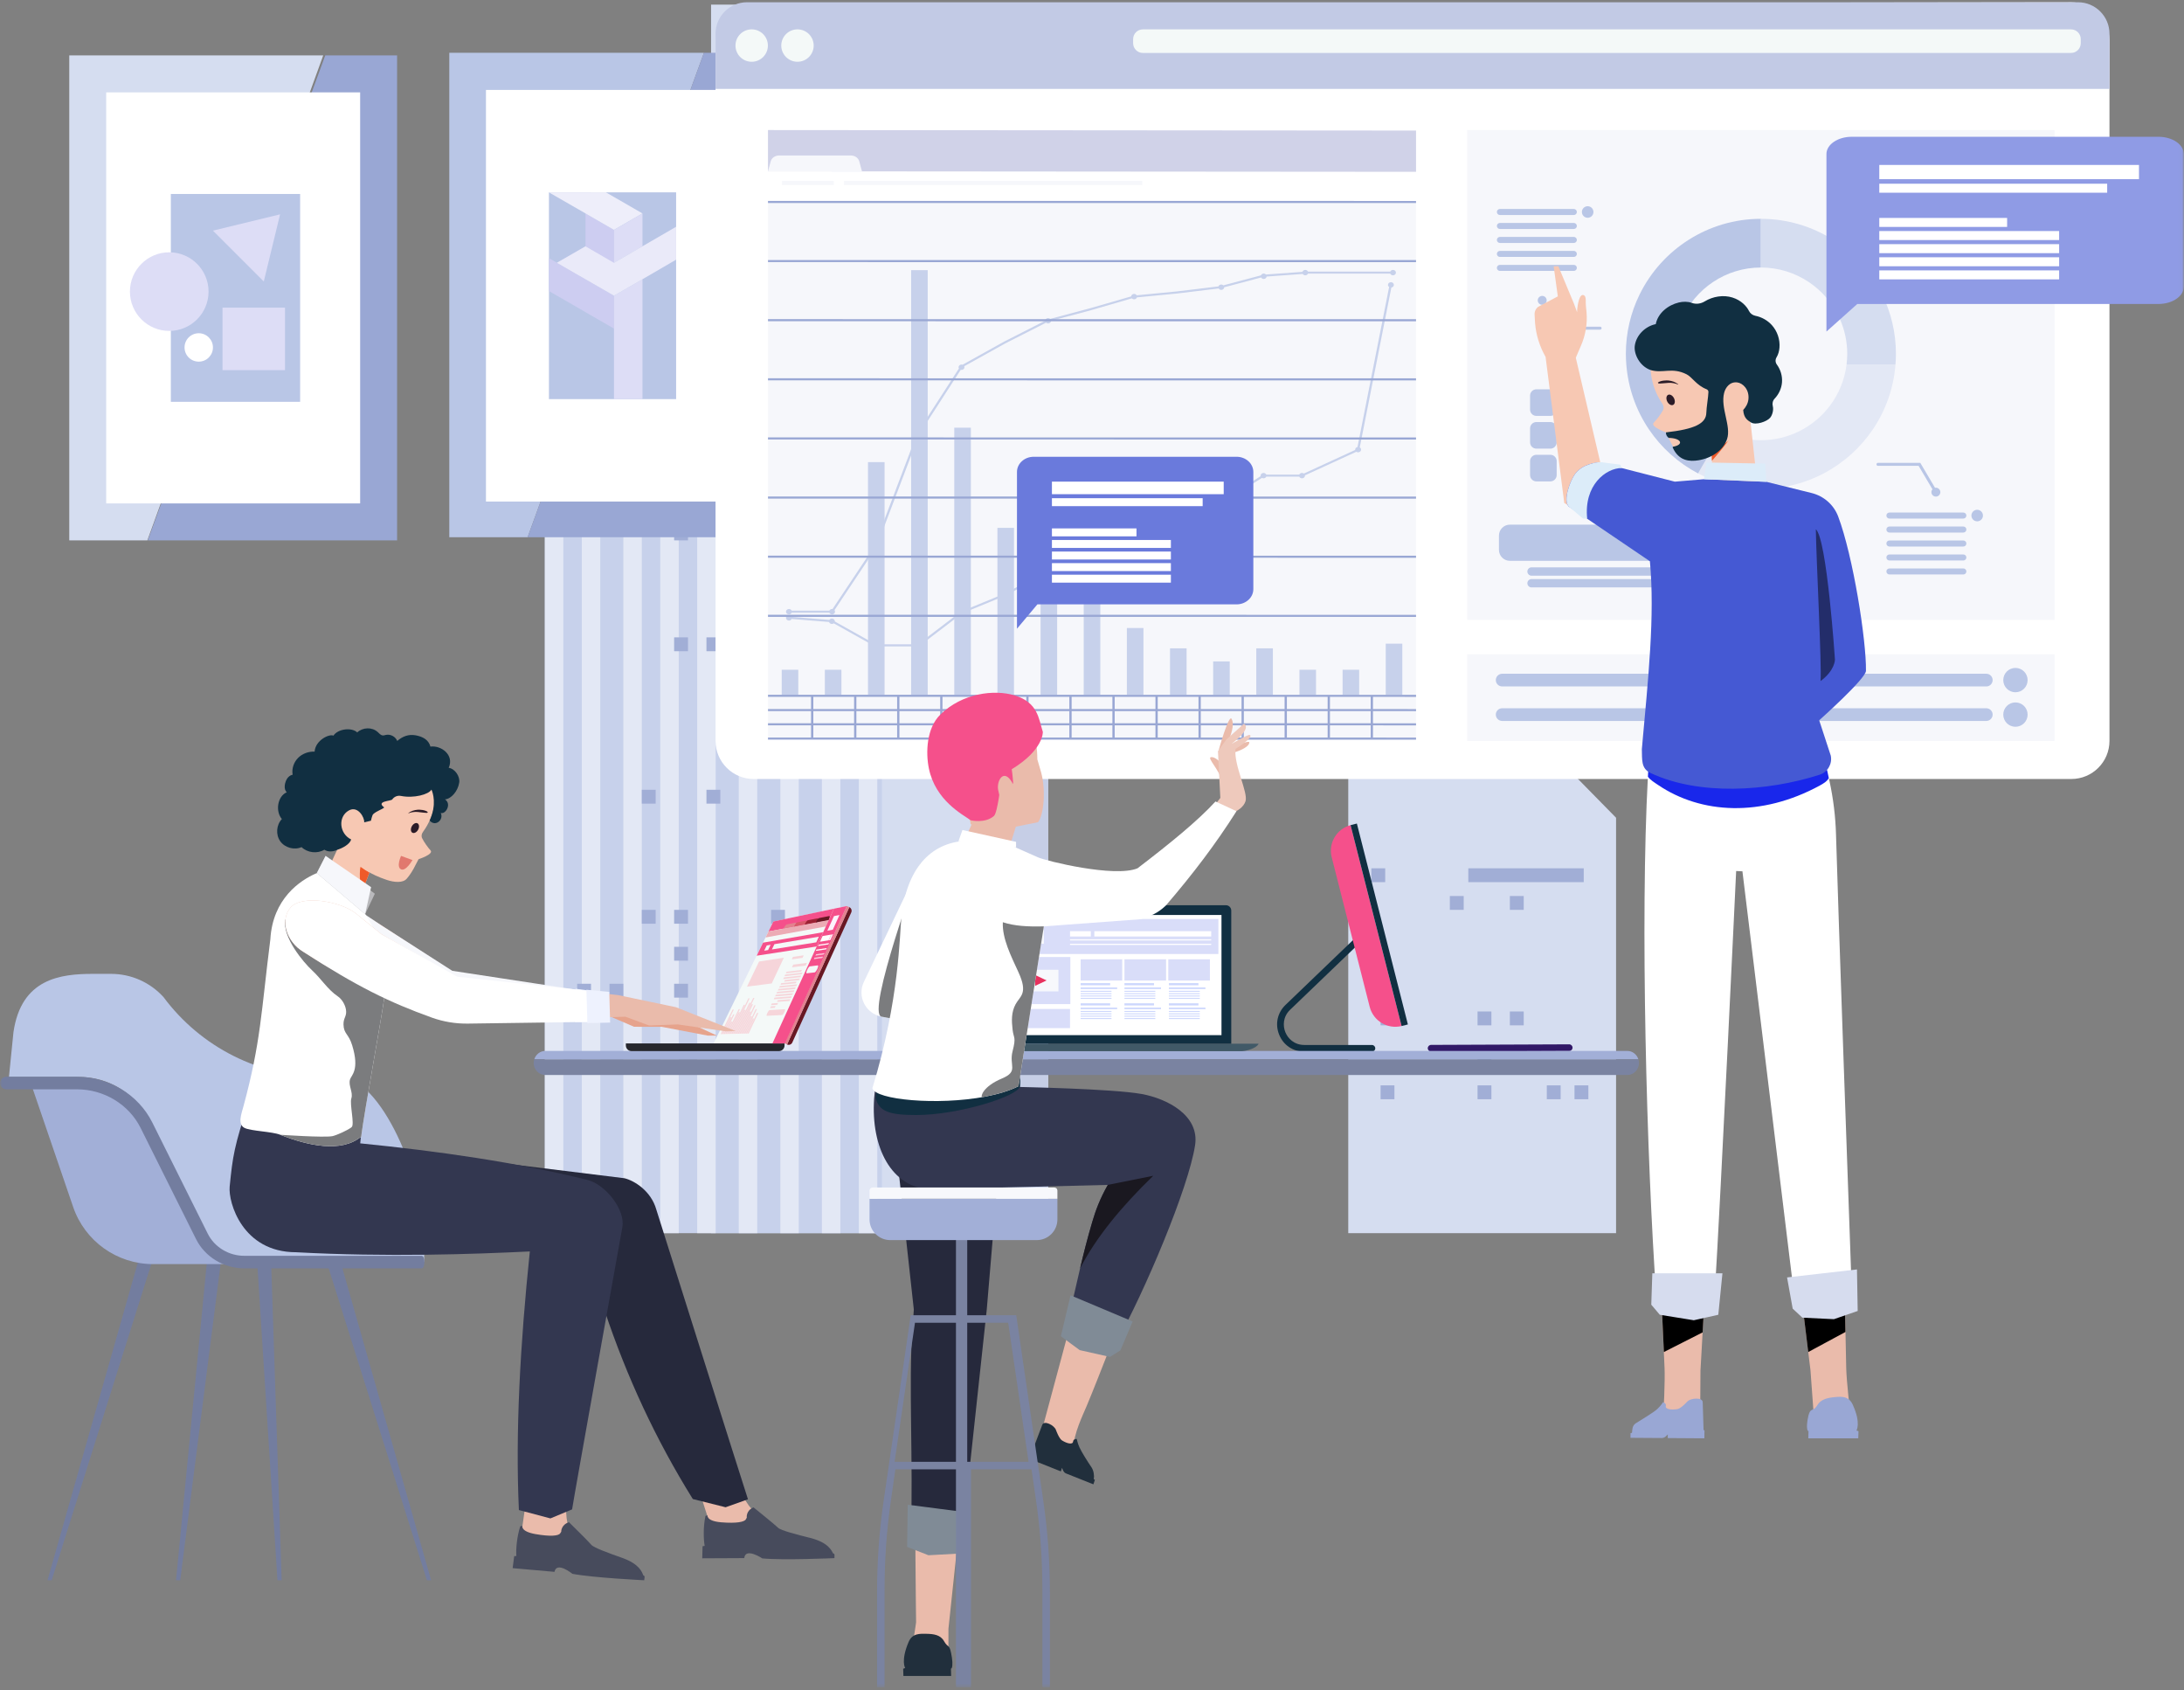 <svg xmlns="http://www.w3.org/2000/svg" xmlns:xlink="http://www.w3.org/1999/xlink" width="473" height="366" viewBox="0 0 473 366">
    <rect x="0" y="0" width="473" height="366" fill="#808080" stroke="none"/>
    <defs>
        <path id="prefix__a" d="M73.978.275c2.08.01 3.677-.052 4.643.137.501.06.83.169 1.062.223l.295.076.049.012.023.007c1.551.48 3.046 1.36 4.247 2.556 1.2 1.196 2.094 2.7 2.577 4.256l.008.023c.256.906.446 1.888.458 2.947l.007 3.168v95.381l-.007 3.169c-.013 1.058-.2 2.042-.456 2.947l-.008.023c-.484 1.556-1.375 3.061-2.575 4.258-1.2 1.197-2.695 2.078-4.246 2.558l-.023.008c-.932.271-1.966.434-3.053.448H11.018c-1.172 0-2.31-.143-3.308-.447l-.024-.007c-1.55-.48-3.046-1.36-4.247-2.556-1.2-1.196-2.093-2.7-2.577-4.256l-.008-.023c-.255-.906-.445-1.888-.457-2.947l-.006-3.168V13.686l.006-3.168c.012-1.058.2-2.043.456-2.947l.007-.024c.484-1.556 1.376-3.06 2.575-4.257C4.635 2.093 6.13 1.21 7.682.732l.023-.008.37-.094C8.32.566 8.681.461 9.218.396c.26-.046.56-.085.91-.091.343-.022.724-.036 1.147-.03h62.702zm-.17 13.667H13.93v94.864h59.88V13.942z"/>
        <path id="prefix__c" d="M0 375.318L472.953 375.318 472.953 0.563 0 0.563z"/>
        <path id="prefix__e" d="M74.273.429c2.096.01 3.707-.052 4.681.136.506.06.836.17 1.071.223l.297.075.05.013.023.006c1.564.48 3.072 1.358 4.283 2.553 1.21 1.194 2.111 2.696 2.599 4.25l.007.023c.257.905.45 1.886.461 2.943l.007 3.164v95.25l-.006 3.165c-.012 1.057-.203 2.04-.46 2.943l-.008.023c-.488 1.554-1.387 3.056-2.596 4.252-1.21 1.195-2.718 2.075-4.282 2.555l-.023.007c-.94.271-1.983.434-3.078.448H10.79c-1.181 0-2.328-.143-3.335-.447l-.024-.007c-1.564-.479-3.072-1.358-4.282-2.553-1.21-1.194-2.11-2.696-2.599-4.25l-.008-.023c-.257-.903-.45-1.885-.46-2.942l-.008-3.165v-95.25l.007-3.164c.013-1.056.202-2.04.46-2.943l.007-.023c.488-1.554 1.387-3.056 2.597-4.252C4.355 2.244 5.862 1.363 7.426.884L7.45.877l.372-.094C8.07.719 8.434.615 8.977.549c.263-.046.564-.084.917-.091.345-.022.73-.036 1.156-.03h63.223zm-.172 13.647H13.725v94.734h60.376V14.076z"/>
        <path id="prefix__g" d="M16.7.563l.208.003H90.99l226.433.067c3.666.351 6.567 1.898 8.64 3.599 2.048 1.761 3.327 3.674 4.08 5.309.787 1.631 1.042 2.99 1.244 3.872l.184 1.357c-.003.01.007.017.005.026l.068 2.896V175.565c0 2.218-.444 4.478-1.308 6.551-.862 2.078-2.131 3.97-3.71 5.548-1.58 1.579-3.472 2.849-5.55 3.71-2.074.862-4.333 1.307-6.551 1.307H17.46c-2.219 0-4.478-.445-6.552-1.308-2.078-.86-3.97-2.13-5.55-3.709-1.578-1.579-2.848-3.47-3.71-5.548-.863-2.073-1.31-4.333-1.31-6.55V16.675c-.012-.633.05-1.253.07-1.88l.002-.027c.338-3.647 1.972-7.078 4.51-9.625C7.47 2.608 10.901.968 14.55.639c.01.002.017-.008.027-.007l.581-.027c.386-.024.968-.05 1.75-.04L16.7.564zm297.88 17.063H17.405v157.926c-.007.028.042.077.07.07H314.511c.029.007.077-.042.07-.07V17.625z"/>
    </defs>
    <g fill="none" fill-rule="evenodd" transform="translate(0 -10)">
        <path fill="#D5DDF0" d="M350 187.056L292 128 292 277 350 277z"/>
        <path fill="#A1AED6" d="M314 174L317 174 317 171 314 171zM320 174L323 174 323 171 320 171zM297 201L300 201 300 198 297 198zM318 201L343 201 343 198 318 198zM314 207L317 207 317 204 314 204zM327 207L330 207 330 204 327 204zM299 232L302 232 302 229 299 229zM320 232L323 232 323 229 320 229zM327 232L330 232 330 229 327 229zM320 240L323 240 323 237 320 237zM299 248L302 248 302 245 299 245zM320 248L323 248 323 245 320 245zM335 248L338 248 338 245 335 245zM341 248L344 248 344 245 341 245z"/>
        <path fill="#D5DDF0" d="M154 277L227 277 227 11 154 11z"/>
        <path fill="#C6CEE6" d="M227 11L206 277 227 277z"/>
        <path fill="#A1AED6" d="M165 25L168 25 168 22 165 22zM179 25L182 25 182 22 179 22zM193 33L196 33 196 30 193 30zM201 33L218 33 218 30 201 30zM165 58L168 58 168 55 165 55zM186 58L189 58 189 55 186 55zM193 58L196 58 196 55 193 55zM163 84L166 84 166 81 163 81zM170 84L173 84 173 81 170 81zM191 84L216 84 216 81 191 81zM186 91L189 91 189 88 186 88zM201 91L204 91 204 88 201 88zM172 116L175 116 175 113 172 113zM193 116L196 116 196 113 193 113zM201 116L204 116 204 113 201 113zM193 124L196 124 196 121 193 121zM172 133L175 133 175 130 172 130zM193 133L196 133 196 130 193 130zM207 133L210 133 210 130 207 130zM215 133L218 133 218 130 215 130z"/>
        <path fill="#C7D1EB" d="M118 277L191 277 191 103 118 103z"/>
        <path fill="#E3E8F5" d="M118 277L122 277 122 103 118 103zM126 277L130 277 130 103 126 103zM135 277L139 277 139 103 135 103zM143 277L147 277 147 103 143 103zM151 277L155 277 155 103 151 103zM160 277L164 277 164 103 160 103zM169 277L173 277 173 103 169 103zM178 277L182 277 182 103 178 103zM186 277L190 277 190 103 186 103z"/>
        <path fill="#A1AED6" d="M174 119L177 119 177 116 174 116zM161 119L164 119 164 116 161 116zM146 127L149 127 149 124 146 124zM174 151L177 151 177 148 174 148zM153 151L156 151 156 148 153 148zM146 151L149 151 149 148 146 148zM176 178L179 178 179 175 176 175zM170 178L173 178 173 175 170 175zM153 184L156 184 156 181 153 181zM139 184L142 184 142 181 139 181zM167 210L170 210 170 207 167 207zM146 210L149 210 149 207 146 207zM139 210L142 210 142 207 139 207zM146 218L149 218 149 215 146 215zM167 226L170 226 170 223 167 223zM146 226L149 226 149 223 146 223zM132 226L135 226 135 223 132 223zM125 226L128 226 128 223 125 223z"/>
        <path fill="#B2BAF2" d="M450 15L452 15 452 13 450 13zM440 15L442 15 442 13 440 13zM431 22L433 22 433 20 431 20zM450.26 37L450.26 39 450.74 37zM436 39L438 39 438 37 436 37zM431 39L433 39 433 37 431 37zM449 56L448.498 58 447 58 447 56zM417 58L434 58 434 56 417 56zM436 62L438 62 438 60 436 60zM425 62L427 62 427 60 425 60zM431 80L433 80 433 78 431 78zM425 80L427 80 427 78 425 78zM431 86L433 86 433 84 431 84zM431 92L433 92 433 90 431 90zM420 92L422 92 422 90 420 90zM415 92L417 92 417 90 415 90z"/>
        <path fill="#D8DCF8" d="M447 60.532L442.752 89.565 435.766 137.273 435.424 139.64 432.008 162.959 432 163 432.329 56.931 432.336 54.606 432.357 47z"/>
        <path fill="#E7EAFA" d="M443 61.619L442.908 90.101 435.816 137.488 435.468 139.838 432 163 432.333 57.688 432.34 55.379 432.355 52z"/>
        <path fill="#B2BAF2" d="M436 97L438 97 438 95 436 95zM436 121L438 121 438 119 436 119zM436 138L435.69 140 434 140 434 138z"/>
        <g transform="translate(7 13)">
            <mask id="prefix__b" fill="#fff">
                <use xlink:href="#prefix__a"/>
            </mask>
            <path d="M64.505 13.942V.275H11.276c-.423-.006-.804.008-1.147.03-.35.006-.65.045-.91.091-.537.065-.899.17-1.145.234l-.37.094-.022.008C6.13 1.21 4.636 2.093 3.435 3.29 2.235 4.487 1.344 5.99.86 7.547l-.007.024c-.256.904-.444 1.89-.456 2.947L.39 13.686v95.382l.006 3.168c.012 1.059.202 2.041.457 2.947l.008.023c.484 1.556 1.377 3.06 2.577 4.256 1.201 1.196 2.697 2.076 4.247 2.556l.024.007c.999.304 2.136.447 3.308.447h65.961c1.087-.014 2.12-.177 3.053-.448l.023-.008c1.551-.48 3.046-1.361 4.246-2.558 1.2-1.197 2.091-2.702 2.575-4.258l.008-.023c.256-.905.443-1.89.456-2.947l.007-3.169V13.68l-.007-3.168c-.012-1.059-.202-2.041-.458-2.947l-.008-.023c-.483-1.556-1.377-3.06-2.577-4.256C83.097 2.09 81.601 1.21 80.05.73l-.023-.007-.344-.088C79.45.58 79.123.47 78.62.412c-.966-.19-2.563-.126-4.643-.137h-9.473v13.667h9.303v94.864H13.93V13.942h50.576z" mask="url(#prefix__b)"/>
        </g>
        <path fill="#D5DDF0" d="M15 22L70 22 31.915 127 15 127z"/>
        <path fill="#99A7D4" d="M86 22L86 127 32 127 70.441 22z"/>
        <path fill="#FFF" d="M23 119L78 119 78 30 23 30z"/>
        <path fill="#B9C6E6" d="M37 97L65 97 65 52 37 52z"/>
        <path fill="#DDDDF6" d="M45.167 73.139c0 4.7-3.811 8.511-8.513 8.511-4.701 0-8.513-3.81-8.513-8.511 0-4.701 3.812-8.512 8.513-8.512 4.702 0 8.513 3.81 8.513 8.512M57.129 70.944L46.119 59.937 60.659 56.407z"/>
        <mask id="prefix__d" fill="#fff">
            <use xlink:href="#prefix__c"/>
        </mask>
        <path fill="#DDDDF6" d="M48.19 90.142L61.725 90.142 61.725 76.61 48.19 76.61z" mask="url(#prefix__d)"/>
        <path fill="#FFF" d="M46.119 85.228c0 1.698-1.377 3.075-3.076 3.075s-3.076-1.377-3.076-3.075c0-1.699 1.377-3.076 3.076-3.076s3.076 1.377 3.076 3.076" mask="url(#prefix__d)"/>
        <g mask="url(#prefix__d)">
            <g transform="translate(92.143 12.966)">
                <mask id="prefix__f" fill="#fff">
                    <use xlink:href="#prefix__e"/>
                </mask>
                <path d="M64.72 14.076V.43H11.051c-.427-.007-.812.007-1.157.029-.353.007-.654.045-.917.091-.543.066-.907.17-1.155.234L7.45.877l-.024.007c-1.564.48-3.071 1.36-4.28 2.555C1.934 4.635 1.035 6.137.547 7.691l-.007.023C.283 8.617.094 9.6.08 10.657l-.007 3.164v95.25l.007 3.165c.012 1.057.204 2.039.46 2.942l.01.023c.487 1.554 1.388 3.056 2.598 4.25 1.21 1.195 2.718 2.074 4.282 2.553l.024.007c1.007.304 2.154.447 3.335.447H77.3c1.095-.014 2.138-.177 3.078-.448l.023-.007c1.564-.48 3.071-1.36 4.282-2.555 1.209-1.196 2.108-2.698 2.596-4.252l.007-.023c.258-.904.449-1.886.46-2.943l.007-3.165v-95.25l-.007-3.164c-.011-1.057-.204-2.038-.461-2.943l-.007-.022c-.488-1.555-1.39-3.057-2.6-4.25C83.468 2.24 81.96 1.36 80.396.881l-.024-.006-.346-.088c-.235-.054-.565-.164-1.07-.223-.975-.188-2.586-.126-4.682-.136H64.72V14.076h9.381v94.734H13.725V14.076H64.72z" mask="url(#prefix__f)"/>
            </g>
        </g>
        <path fill="#B9C6E6" d="M97.306 21.428L152.453 21.428 114.265 126.325 97.306 126.325z" mask="url(#prefix__d)"/>
        <path fill="#99A7D4" d="M167.91 21.428L167.91 126.325 114.265 126.325 152.453 21.428z" mask="url(#prefix__d)"/>
        <path fill="#FFF" d="M105.246 118.592L160.073 118.592 160.073 29.469 105.246 29.469z" mask="url(#prefix__d)"/>
        <path fill="#B9C6E6" d="M118.887 96.418L146.431 96.418 146.431 51.643 118.887 51.643z" mask="url(#prefix__d)"/>
        <path fill="#CDCDF1" d="M126.799 70.462L126.799 70.456 118.901 65.901 118.901 73.025 126.799 77.58 126.799 77.586 132.97 81.149 132.97 74.024z" mask="url(#prefix__d)"/>
        <path fill="#DDDDF6" d="M132.97 74.024L132.97 81.148 132.97 96.417 139.142 96.417 139.142 77.586 139.142 70.462z" mask="url(#prefix__d)"/>
        <path fill="#CDCDF1" d="M126.799 56.213L126.799 63.337 120.611 66.9 126.799 70.456 132.97 66.9 132.97 59.775z" mask="url(#prefix__d)"/>
        <path fill="#EEEEFA" d="M132.97 52.65L131.216 51.642 118.872 51.646 126.808 56.208 126.799 56.212 132.97 59.775 139.142 56.212z" mask="url(#prefix__d)"/>
        <path fill="#DDDDF6" d="M139.142 56.213L132.97 59.775 132.97 66.9 139.142 63.337z" mask="url(#prefix__d)"/>
        <path fill="#EAEAF9" d="M132.97 66.899L132.967 66.901 126.799 63.337 120.611 66.899 132.859 73.959 132.97 74.024 132.993 74.011 139.142 70.468 139.136 70.465 139.142 70.461 146.431 66.221 146.431 59.097z" mask="url(#prefix__d)"/>
        <g mask="url(#prefix__d)">
            <g transform="translate(139.92)">
                <mask id="prefix__h" fill="#fff">
                    <use xlink:href="#prefix__g"/>
                </mask>
                <path d="M314.58 17.626l.714-4.265c.238-1.422.475-2.844.714-4.265l.707-4.233.708-4.23L90.99.566H16.908c-.783-.012-1.365.015-1.75.039l-.582.027c-.01 0-.017.009-.027.007-3.649.33-7.08 1.97-9.628 4.505C2.383 7.69.75 11.122.411 14.769l-.003.027c-.02.627-.081 1.247-.069 1.88v158.889c0 2.218.447 4.478 1.31 6.551.862 2.078 2.132 3.97 3.71 5.548 1.58 1.579 3.472 2.849 5.55 3.71 2.074.862 4.333 1.307 6.552 1.307h297.063c2.22 0 4.478-.445 6.553-1.308 2.077-.86 3.97-2.13 5.548-3.709 1.58-1.579 2.85-3.47 3.71-5.548.865-2.073 1.309-4.333 1.309-6.55V17.712v-.02l-.068-2.897c.002-.01-.008-.017-.005-.026l-.184-1.357c-.202-.881-.457-2.24-1.243-3.872-.754-1.635-2.033-3.548-4.082-5.31-2.072-1.7-4.973-3.247-8.639-3.598l-.708 4.23-.707 4.233c-.239 1.421-.476 2.843-.714 4.265l-.714 4.265v157.926c.008.028-.04.077-.07.069H17.475c-.028.008-.077-.04-.07-.069V17.626H314.58z" mask="url(#prefix__h)"/>
            </g>
        </g>
        <path fill="#FFF" d="M456.86 18.759v151.645c0 4.563-3.7 8.261-8.263 8.261H163.23c-4.564 0-8.264-3.698-8.264-8.26V19.14c0-4.558 3.694-8.255 8.252-8.261l285.368-.381c4.568-.006 8.274 3.694 8.274 8.26" mask="url(#prefix__d)"/>
        <path fill="#C2CAE5" d="M154.967 29.246H456.86V17.31c0-3.77-3.056-6.824-6.825-6.824H161.792c-3.77 0-6.825 3.055-6.825 6.824v11.935z" mask="url(#prefix__d)"/>
        <path fill="#F4F9F8" d="M169.204 19.866c0 1.938 1.572 3.509 3.51 3.509 1.937 0 3.51-1.571 3.51-3.509s-1.573-3.509-3.51-3.509c-1.938 0-3.51 1.571-3.51 3.509M159.287 19.866c0 1.938 1.57 3.509 3.51 3.509 1.937 0 3.508-1.571 3.508-3.509s-1.571-3.509-3.509-3.509-3.51 1.571-3.51 3.509M247.516 21.462h201.017c1.164 0 2.107-.943 2.107-2.106v-.888c0-1.163-.943-2.106-2.107-2.106H247.516c-1.164 0-2.107.943-2.107 2.106v.888c0 1.163.943 2.106 2.107 2.106" mask="url(#prefix__d)"/>
        <path fill="#F6F7FB" d="M317.762 144.217L444.97 144.217 444.97 38.159 317.762 38.159zM317.762 170.433L444.97 170.433 444.97 151.674 317.762 151.674z" mask="url(#prefix__d)"/>
        <path fill="#D0D2E8" d="M306.677 47.201L166.327 47.091 166.327 38.158 306.677 38.268z" mask="url(#prefix__d)"/>
        <path fill="#F6F7FB" d="M184.265 43.665h-15.52c-.868 0-1.622.519-1.823 1.253l-.595 2.174h20.357l-.595-2.174c-.2-.734-.956-1.253-1.824-1.253M169.356 50.072L180.577 50.072 180.577 49.166 169.356 49.166zM182.789 50.072L247.38 50.072 247.38 49.166 182.789 49.166zM166.327 170.151L306.677 170.151 306.677 53.511 166.327 53.511z" mask="url(#prefix__d)"/>
        <path fill="#E3E8F5" d="M367.761 112.505c4.063 2.139 8.691 3.352 13.605 3.352s9.541-1.213 13.605-3.352c4.293-2.265 7.96-5.554 10.657-9.554 2.739-4.063 4.481-8.85 4.886-14.006H399.92c-.405 3.233-1.63 6.208-3.464 8.71-1.756 2.397-4.078 4.362-6.768 5.7-2.502 1.254-5.332 1.958-8.322 1.958-2.99 0-5.82-.704-8.322-1.958l-5.283 9.15z" mask="url(#prefix__d)"/>
        <path fill="#B9C6E6" d="M352.12 86.617c0 .788.043 1.562.099 2.328.41 5.156 2.147 9.943 4.886 14.006 2.697 4 6.363 7.289 10.656 9.554l5.283-9.15c-2.69-1.338-5.011-3.303-6.767-5.7-1.833-2.502-3.06-5.477-3.457-8.71-.098-.766-.154-1.54-.154-2.328 0-2.682.572-5.24 1.596-7.546 1.45-3.283 3.812-6.063 6.768-8.028 2.962-1.972 6.517-3.121 10.336-3.121V57.379c-5.743 0-11.096 1.665-15.612 4.522-4.566 2.884-8.273 6.996-10.664 11.874-1.903 3.874-2.97 8.236-2.97 12.842" mask="url(#prefix__d)"/>
        <path fill="#D5DDF0" d="M381.366 57.378v10.543c3.826 0 7.374 1.15 10.336 3.122 2.956 1.965 5.319 4.746 6.768 8.027 1.025 2.307 1.596 4.865 1.596 7.547 0 .788-.056 1.561-.146 2.328h10.594c.063-.767.097-1.54.097-2.328 0-4.605-1.066-8.968-2.97-12.843-2.39-4.877-6.098-8.989-10.656-11.873-4.523-2.857-9.876-4.523-15.619-4.523" mask="url(#prefix__d)"/>
        <path fill="#B9C6E6" d="M324.84 56.552h16.016c.36 0 .652-.292.652-.653 0-.36-.292-.652-.652-.652h-16.017c-.36 0-.653.292-.653.652 0 .361.293.653.653.653M342.6 55.9c0 .69.56 1.25 1.25 1.25.692 0 1.253-.56 1.253-1.25 0-.692-.56-1.251-1.252-1.251-.69 0-1.251.56-1.251 1.25M324.84 59.578h16.016c.36 0 .652-.292.652-.653 0-.36-.292-.653-.652-.653h-16.017c-.36 0-.653.293-.653.653 0 .361.293.653.653.653M324.84 62.604h16.016c.36 0 .652-.292.652-.653 0-.36-.292-.653-.652-.653h-16.017c-.36 0-.653.293-.653.653 0 .36.293.653.653.653M324.84 65.63h16.016c.36 0 .652-.292.652-.653 0-.36-.292-.652-.652-.652h-16.017c-.36 0-.653.292-.653.652 0 .361.293.653.653.653M324.84 68.656h16.016c.36 0 .652-.292.652-.653 0-.36-.292-.652-.652-.652h-16.017c-.36 0-.653.292-.653.652 0 .361.293.653.653.653M409.196 122.28h16.017c.36 0 .653-.293.653-.654 0-.36-.293-.652-.653-.652h-16.017c-.36 0-.652.292-.652.652 0 .361.292.653.652.653M426.957 121.627c0 .69.56 1.25 1.252 1.25.691 0 1.25-.56 1.25-1.25 0-.692-.559-1.251-1.25-1.251-.692 0-1.252.56-1.252 1.25M409.196 125.306h16.017c.36 0 .653-.293.653-.654 0-.36-.293-.652-.653-.652h-16.017c-.36 0-.652.292-.652.652 0 .361.292.654.652.654M409.196 128.332h16.017c.36 0 .653-.292.653-.653 0-.36-.293-.653-.653-.653h-16.017c-.36 0-.652.292-.652.653 0 .36.292.653.652.653M409.196 131.357h16.017c.36 0 .653-.292.653-.653 0-.36-.293-.652-.653-.652h-16.017c-.36 0-.652.292-.652.652 0 .361.292.653.652.653M409.196 134.384h16.017c.36 0 .653-.293.653-.653 0-.36-.293-.653-.653-.653h-16.017c-.36 0-.652.292-.652.653 0 .36.292.653.652.653M413.995 49.249h16.016c.361 0 .653-.292.653-.653 0-.36-.292-.653-.653-.653h-16.016c-.36 0-.653.292-.653.653 0 .36.292.653.653.653M431.755 48.596c0 .691.56 1.25 1.252 1.25.691 0 1.252-.559 1.252-1.25s-.56-1.25-1.252-1.25c-.691 0-1.252.559-1.252 1.25M413.995 52.275h16.016c.361 0 .653-.292.653-.653 0-.36-.292-.653-.653-.653h-16.016c-.36 0-.653.292-.653.653 0 .36.292.653.653.653M413.995 55.301h16.016c.361 0 .653-.292.653-.653 0-.36-.292-.652-.653-.652h-16.016c-.36 0-.653.292-.653.652 0 .36.292.653.653.653M413.995 58.327h16.016c.361 0 .653-.292.653-.653 0-.36-.292-.653-.653-.653h-16.016c-.36 0-.653.293-.653.653 0 .361.292.653.653.653M413.995 61.353h16.016c.361 0 .653-.292.653-.653 0-.36-.292-.653-.653-.653h-16.016c-.36 0-.653.293-.653.653 0 .36.292.653.653.653M413.342 74.523c-.178 0-.322-.144-.322-.322 0-.179.144-.323.322-.323h8.802l2.998-5.074c-.255-.306-.307-.75-.094-1.112.273-.46.867-.614 1.328-.341.46.272.613.866.342 1.327-.215.362-.629.53-1.02.454l-3.186 5.39h-9.17zM333.514 74.2c.46-.272 1.055-.119 1.327.342.214.363.162.807-.093 1.112l2.997 5.075h8.803c.177 0 .321.144.321.322 0 .178-.144.322-.321.322h-9.17l-3.186-5.391c-.391.076-.805-.092-1.02-.455-.271-.46-.12-1.054.342-1.326M406.719 110.216h9.17l3.186 5.391c.39-.076.804.092 1.019.455.272.46.12 1.055-.342 1.326-.46.272-1.055.12-1.327-.341-.215-.362-.162-.806.094-1.112l-2.998-5.075h-8.802c-.179 0-.323-.144-.323-.322 0-.178.144-.322.323-.322M327.001 131.426h36.396c1.307 0 2.365-1.058 2.365-2.364v-3.102c0-1.305-1.058-2.364-2.365-2.364h-36.396c-1.305 0-2.365 1.059-2.365 2.364v3.102c0 1.306 1.06 2.364 2.365 2.364" mask="url(#prefix__d)"/>
        <path fill="#B9C6E6" d="M329.738 129.469h29.915c.686 0 1.243-.556 1.243-1.242v-1.431c0-.686-.557-1.242-1.243-1.242h-29.915c-.687 0-1.243.556-1.243 1.242v1.43c0 .687.556 1.243 1.243 1.243M331.697 134.65h31.989c.501 0 .907-.406.907-.906 0-.501-.406-.907-.907-.907h-31.989c-.5 0-.906.406-.906.907 0 .5.406.906.906.906M331.697 137.186h31.989c.501 0 .907-.406.907-.906s-.406-.907-.907-.907h-31.989c-.5 0-.906.406-.906.907 0 .5.406.906.906.906M332.741 100.05h3.031c.755 0 1.365-.61 1.365-1.364v-3.031c0-.754-.61-1.365-1.365-1.365h-3.031c-.753 0-1.365.61-1.365 1.365v3.031c0 .753.612 1.365 1.365 1.365M332.741 107.141h3.031c.755 0 1.365-.611 1.365-1.365v-3.031c0-.754-.61-1.365-1.365-1.365h-3.031c-.753 0-1.365.611-1.365 1.365v3.031c0 .754.612 1.365 1.365 1.365M332.741 114.231h3.031c.755 0 1.365-.611 1.365-1.365v-3.03c0-.755-.61-1.366-1.365-1.366h-3.031c-.753 0-1.365.611-1.365 1.365v3.031c0 .754.612 1.365 1.365 1.365M325.332 158.628h104.85c.76 0 1.375-.616 1.375-1.376 0-.76-.616-1.375-1.376-1.375H325.332c-.76 0-1.376.615-1.376 1.375s.617 1.376 1.376 1.376M433.858 157.252c0 1.456 1.18 2.636 2.636 2.636 1.457 0 2.637-1.18 2.637-2.636 0-1.456-1.18-2.636-2.637-2.636-1.456 0-2.636 1.18-2.636 2.636M325.332 166.098h104.85c.76 0 1.375-.616 1.375-1.376 0-.76-.616-1.375-1.376-1.375H325.332c-.76 0-1.376.616-1.376 1.375 0 .76.617 1.376 1.376 1.376M433.858 164.723c0 1.456 1.18 2.636 2.636 2.636 1.457 0 2.637-1.18 2.637-2.636 0-1.457-1.18-2.637-2.637-2.637-1.456 0-2.636 1.18-2.636 2.637" mask="url(#prefix__d)"/>
        <path fill="#C7D1EB" d="M169.297 160.433L172.887 160.433 172.887 155.012 169.297 155.012zM178.642 160.433L182.231 160.433 182.231 155.012 178.642 155.012zM187.986 160.433L191.575 160.433 191.575 110.057 187.986 110.057zM197.33 160.433L200.919 160.433 200.919 68.491 197.33 68.491zM206.674 160.433L210.264 160.433 210.264 102.602 206.674 102.602zM216.018 160.433L219.608 160.433 219.608 124.288 216.018 124.288zM225.363 160.433L228.952 160.433 228.952 136.261 225.363 136.261zM234.707 160.433L238.296 160.433 238.296 140.328 234.707 140.328zM244.052 160.433L247.641 160.433 247.641 145.975 244.052 145.975zM253.396 160.433L256.985 160.433 256.985 150.38 253.396 150.38zM262.74 160.433L266.329 160.433 266.329 153.204 262.74 153.204zM272.084 160.433L275.674 160.433 275.674 150.38 272.084 150.38zM281.428 160.433L285.018 160.433 285.018 155.012 281.428 155.012zM290.773 160.433L294.362 160.433 294.362 155.012 290.773 155.012zM300.117 160.433L303.706 160.433 303.706 149.363 300.117 149.363z" mask="url(#prefix__d)"/>
        <path fill="#C7D1EB" d="M301.685 68.44c-.266 0-.494.148-.59.358h-17.818c-.097-.21-.325-.358-.59-.358-.292 0-.536.18-.612.424l-7.898.572c-.117-.124-.29-.205-.484-.205-.278 0-.512.162-.6.388l-8.141 2.161c-.117-.109-.28-.177-.459-.177-.284 0-.523.171-.606.406l-8.95 1.082-8.76.847c-.11-.18-.317-.302-.558-.302-.335 0-.606.235-.634.535l-8.78 2.542-8.759 2.33c-.115-.107-.276-.174-.454-.174-.351 0-.636.26-.638.58l-8.897 4.517-8.985 4.996c-.071-.025-.148-.04-.23-.04-.353 0-.64.26-.64.584 0 .1.03.191.078.273l-8.42 13.028c-.037-.006-.076-.011-.115-.011-.353 0-.639.261-.639.584 0 .143.059.272.152.374l-9.206 24.259c-.304.044-.538.283-.538.573 0 .097.028.185.073.265l-8.684 13.016c-.031-.004-.062-.009-.094-.009-.265 0-.493.148-.59.358h-8.165c-.096-.21-.323-.358-.589-.358-.353 0-.64.262-.64.584 0 .323.287.583.64.583.266 0 .493-.147.59-.357h8.164c.097.21.325.357.59.357.354 0 .64-.26.64-.583 0-.128-.046-.244-.123-.34l8.646-12.959c.058.016.118.028.182.028.353 0 .639-.262.639-.585 0-.19-.102-.358-.258-.465l9.169-24.162c.014.001.027.005.041.005.353 0 .64-.262.64-.584 0-.121-.04-.233-.11-.326l8.395-12.989c.056.014.112.024.172.024.353 0 .64-.261.64-.583 0-.077-.018-.15-.046-.216l8.87-4.933 8.84-4.487c.115.103.272.167.446.167.35 0 .632-.255.639-.573l8.718-2.319 8.786-2.548c.117.125.29.206.484.206.289 0 .53-.176.61-.415l8.767-.848 8.935-1.08c.108.184.318.31.562.31.348 0 .63-.254.638-.57l7.994-2.123c.105.19.319.32.568.32.33 0 .597-.226.632-.518l7.808-.567c.112.176.316.295.554.295.265 0 .493-.147.589-.357h17.82c.095.21.323.357.589.357.353 0 .64-.26.64-.583 0-.323-.287-.584-.64-.584" mask="url(#prefix__d)"/>
        <path fill="#C7D1EB" d="M301.877 71.68c0-.323-.286-.584-.64-.584-.352 0-.639.261-.639.583 0 .189.1.355.253.462l-6.849 34.642c-.29.055-.506.29-.506.57 0 .024.005.046.007.068l-11.12 5.107c-.11-.08-.247-.13-.398-.13-.265 0-.492.148-.59.358h-7.154c-.097-.21-.324-.358-.59-.358-.352 0-.638.261-.638.584 0 .041.005.082.013.12l-8.868 5.61-7.048 4.851c-.093-.047-.197-.077-.31-.077-.306 0-.56.196-.624.457l-10.087 1.432c-.118-.129-.292-.213-.49-.213-.354 0-.64.26-.64.583v.001l-8.27 4.2c-.092-.049-.198-.078-.31-.078-.32 0-.582.214-.63.494l-8.326 3.018c-.108-.076-.241-.123-.389-.123-.35 0-.631.254-.639.572l-8.38 4.454c-.1-.06-.218-.095-.346-.095-.346 0-.626.252-.637.565l-8.356 3.434c-.114-.097-.266-.158-.434-.158-.353 0-.64.261-.64.583 0 .06.013.116.031.17l-8.443 6.43c-.088-.041-.187-.067-.292-.067-.266 0-.494.147-.59.358h-8.165c-.097-.21-.324-.358-.59-.358-.138 0-.266.042-.371.11l-8.38-4.693c.001-.016.005-.031.005-.048 0-.323-.286-.584-.639-.584-.235 0-.439.118-.55.29l-8.16-.657c-.094-.215-.324-.366-.593-.366-.353 0-.64.26-.64.583 0 .322.287.583.64.583.261 0 .485-.143.584-.347l8.105.653c.076.247.32.429.614.429.154 0 .293-.052.404-.135l8.352 4.678c-.005.029-.01.057-.01.087 0 .323.286.584.64.584.265 0 .492-.147.589-.358h8.165c.096.211.324.358.59.358.353 0 .64-.26.64-.584 0-.059-.014-.115-.031-.169l8.443-6.43c.088.042.186.068.292.068.353 0 .64-.262.64-.585l-.002-.014 8.328-3.422c.116.11.279.18.461.18.354 0 .64-.261.64-.583 0-.04-.005-.08-.013-.118l8.284-4.405c.116.107.276.174.454.174.352 0 .64-.262.64-.584 0-.02-.006-.04-.008-.061l8.205-2.975c.117.14.299.23.507.23.353 0 .64-.26.64-.583 0-.05-.01-.1-.024-.146l8.16-4.141c.116.102.272.165.445.165.327 0 .595-.226.632-.517l10.033-1.424c.114.16.31.265.535.265.354 0 .64-.26.64-.583 0-.052-.01-.102-.025-.15l7.034-4.841 8.862-5.606c.099.058.215.093.342.093.265 0 .492-.148.59-.359h7.154c.097.211.324.359.589.359.353 0 .64-.262.64-.584 0-.02-.005-.038-.007-.057l11.13-5.11c.108.075.24.121.387.121.353 0 .64-.26.64-.583 0-.203-.114-.38-.286-.486l6.842-34.612c.309-.042.546-.282.546-.576" mask="url(#prefix__d)"/>
        <path fill="#99A7D4" d="M166.327 130.758L306.677 130.769 306.677 130.317 166.327 130.306zM166.327 66.752L306.677 66.764 306.677 66.311 166.327 66.3zM166.327 79.553L306.677 79.565 306.677 79.112 166.327 79.101zM166.327 53.499L166.327 53.951 306.677 53.962 306.677 53.511zM166.327 92.354L306.677 92.366 306.677 91.913 166.327 91.903zM166.327 105.156L306.677 105.166 306.677 104.715 166.327 104.704zM176.146 169.687h8.83v-2.635h-8.83v2.635zm0-3.088h8.83v-2.634h-8.83v2.634zm0-3.086h8.83v-2.635h-8.83v2.635zm9.323 6.174h8.83v-2.635h-8.83v2.635zm0-3.088h8.83v-2.634h-8.83v2.634zm0-3.086h8.83v-2.635h-8.83v2.635zm9.324 6.174h8.83v-2.635h-8.83v2.635zm0-3.088h8.83v-2.634h-8.83v2.634zm0-3.086h8.83v-2.635h-8.83v2.635zm9.323 6.174h8.83v-2.635h-8.83v2.635zm0-3.088h8.83v-2.634h-8.83v2.634zm0-3.086h8.83v-2.635h-8.83v2.635zm9.324 6.174h8.829v-2.635h-8.829v2.635zm0-3.088h8.829v-2.634h-8.829v2.634zm0-3.086h8.829v-2.635h-8.829v2.635zm9.324 6.174h8.829v-2.635h-8.83v2.635zm0-3.088h8.829v-2.634h-8.83v2.634zm0-3.086h8.829v-2.635h-8.83v2.635zm9.324 6.174h8.829v-2.635h-8.829v2.635zm0-3.088h8.829v-2.634h-8.829v2.634zm0-3.086h8.829v-2.635h-8.829v2.635zm9.324 6.174h8.828v-2.635h-8.828v2.635zm0-3.088h8.828v-2.634h-8.828v2.634zm0-3.086h8.828v-2.635h-8.828v2.635zm9.323 6.174h8.829v-2.635h-8.829v2.635zm0-3.088h8.829v-2.634h-8.829v2.634zm0-3.086h8.829v-2.635h-8.829v2.635zm9.324 6.174h8.828v-2.635h-8.828v2.635zm0-3.088h8.828v-2.634h-8.828v2.634zm0-3.086h8.828v-2.635h-8.828v2.635zm9.323 6.174h8.829v-2.635h-8.829v2.635zm0-3.088h8.829v-2.634h-8.829v2.634zm0-3.086h8.829v-2.635h-8.829v2.635zm9.324 6.174h8.828v-2.635h-8.828v2.635zm0-3.088h8.828v-2.634h-8.828v2.634zm0-3.086h8.828v-2.635h-8.828v2.635zm9.323 6.174h8.829v-2.635h-8.829v2.635zm0-3.088h8.829v-2.634h-8.829v2.634zm0-3.086h8.829v-2.635h-8.829v2.635zm-121.702-2.635h9.323v2.635h-9.323v.452h9.323v2.635h-9.323v.453l9.323-.001v2.635h-9.323v.453l140.35.011v-.451l-9.324-.013v-2.635l9.324.011v-.451l-9.324-.012v-2.635l9.324.012v-.452l-9.324-.012v-2.635l9.324.011v-.452l-140.35-.01v.451zM166.327 143.559L306.677 143.57 306.677 143.118 166.327 143.107zM166.327 117.956L306.677 117.968 306.677 117.516 166.327 117.505z" mask="url(#prefix__d)"/>
        <path fill="#8F9BE5" d="M395.565 81.786l6.68-5.97h65.218c3.032 0 5.49-1.67 5.49-3.73v-28.74c0-2.062-2.458-3.732-5.49-3.732h-66.409c-3.032 0-5.49 1.67-5.49 3.731v38.441z" mask="url(#prefix__d)"/>
        <path fill="#FFF" d="M407.008 48.794L463.251 48.794 463.251 45.714 407.008 45.714zM407.007 51.725L456.362 51.725 456.362 49.778 407.007 49.778z" mask="url(#prefix__d)"/>
        <g fill="#FFF" mask="url(#prefix__d)">
            <g>
                <path d="M.214 2.494L27.899 2.494 27.899.547.214.547zM.214 5.334L39.164 5.334 39.164 3.387.214 3.387zM.214 8.172L39.164 8.172 39.164 6.225.214 6.225zM.214 11.011L39.164 11.011 39.164 9.064.214 9.064zM.214 13.85L39.164 13.85 39.164 11.903.214 11.903z" transform="translate(406.794 56.639)"/>
            </g>
        </g>
        <path fill="#6A7ADC" d="M220.251 146.126l4.42-5.27h43.138c2.006 0 3.632-1.475 3.632-3.294v-25.371c0-1.82-1.626-3.294-3.632-3.294h-43.926c-2.005 0-3.632 1.474-3.632 3.294v33.935z" mask="url(#prefix__d)"/>
        <path fill="#FFF" d="M227.821 117L265.024 117 265.024 114.281 227.821 114.281zM227.822 119.588L260.467 119.588 260.467 117.87 227.822 117.87z" mask="url(#prefix__d)"/>
        <g fill="#FFF" mask="url(#prefix__d)">
            <g>
                <path d="M.536 1.932L18.848 1.932 18.848.213.536.213zM.536 4.438L26.3 4.438 26.3 2.719.536 2.719zM.536 6.944L26.3 6.944 26.3 5.225.536 5.225zM.536 9.45L26.3 9.45 26.3 7.732.536 7.732zM.536 11.956L26.3 11.956 26.3 10.238.536 10.238z" transform="translate(227.286 124.196)"/>
            </g>
        </g>
        <path fill="#F7C8B3" d="M380.656 115.453L370.944 115.453 370.404 98.961 378.909 99.39z" mask="url(#prefix__d)"/>
        <path fill="#EF5A29" d="M370.589 104.605c.818-.156 4.663-1.992 5.394-2.231-.039 1.617-5.226 7.397-5.226 7.397l-.168-5.166z" mask="url(#prefix__d)"/>
        <path fill="#F7C8B3" d="M360.806 103.62c.694 1.33 1.21 2.864 2.553 4.525.834 1.029 2.797.939 4.52.424 3.801-1.137 6.298-2.686 8.348-4.785 1.422-1.455 2.63-3.175 3.908-5.205 1.045-1.658 3.271-8.108.07-14.82-3.79-7.947-18.936-4.7-22.437 3.017-.182.4-.51 2.187-.148 4.556l.031.194c.294 1.761.971 3.824 2.364 5.87.29.425.389.952.152 1.408-.468.9-1.409 2.114-2.009 2.72-.838.848 2.648 2.096 2.648 2.096" mask="url(#prefix__d)"/>
        <path fill="#112F41" d="M365.262 91.038c-3.163-1.593-5.128-.121-7.775-.916-2.415-.845-3.672-3.52-3.433-5.266.315-2.297 2.272-4.216 4.544-4.678.46-2.368 2.644-4.129 4.992-4.685.907-.214 1.939-.232 2.793.083.932.343 1.968.2 2.815-.319 1.772-1.087 4.053-1.45 6.003-.839 1.918.602 3.082 1.893 3.58 2.902.271.548.784.931 1.384 1.052 1.365.273 2.643.988 3.576 2.023 1.18 1.31 1.79 3.115 1.648 4.872-.06.737-.26 1.483-.64 2.108-.296.486-.263 1.098.073 1.556.81 1.106 1.223 2.505 1.111 3.873-.106 1.303-.686 2.556-1.587 3.501-.419.44-.556 1.067-.4 1.655.194.734-.065 1.894-.587 2.501-.73.846-3.11 1.632-4.1 1.027-.76-.465-1.609-.96-1.725-2.725.534-.558 1.027-1.353 1.131-2.317.226-2.085-1.19-3.506-2.432-3.648-1.606-.185-2.532 1.104-2.829 2.269-.83 3.26 1.558 7.165.648 9.959-.795 2.438-3.305 4.164-6.212 4.632-1.831.296-4.238.214-5.562-2.733-.035-.075-.026-.183.055-.198 2.46-.443 1.809-1.87-.952-1.915-.375-.308-.613-.712-.574-1.192 6.216-.701 8.698-1.91 8.742-4.25.022-1.133.433-3.484.454-4.499.004-.253-.146-.487-.381-.58-2.272-.903-3.097-2.616-4.36-3.253" mask="url(#prefix__d)"/>
        <path fill="#2C1C28" d="M359.055 92.83c.66-.493 1.922-.486 2.308-.447.388.04.77.134 1.13.266.363.133.688.346.99.562l-.033.055c-.343-.14-.684-.264-1.043-.307-.352-.062-.707-.087-1.06-.06-.354.017-1.753.17-2.156.135l-.136-.204zM361.088 96.95c.305.598.878.919 1.28.714.4-.204.478-.855.173-1.455-.305-.599-.878-.919-1.28-.715-.4.204-.478.856-.173 1.455" mask="url(#prefix__d)"/>
        <path fill="#EABBAB" d="M368.208 317.496h-8.303c.01-.027.024-.051.034-.078.465-1.198.665-8.847.564-11.209-.284-6.605-.973-21.645-1.539-33.898h11.263l-1.948 34.445-.071 10.74z" mask="url(#prefix__d)"/>
        <path fill="#000" d="M360.355 302.737c-.336-7.48-.992-21.775-1.39-30.426h11.262l-1.48 26.17-8.392 4.256z" mask="url(#prefix__d)"/>
        <path fill="#99A7D4" d="M368.764 313.655l.187 5.999.198-.002-.03 1.768-7.927-.054.013-.803-.407.412c-.241.246-.573.384-.914.381l-6.763-.046.017-1.024c.1-.007.321.023.331-.167.041-.455-.005-1.438.79-1.945 1.269-.812 3.866-2.343 4.678-3.1.812-.759 1.224-1.463 1.224-1.463s.78.19.616.827c-.168.65 1.083.888 2.503.657.795-.129 2.083-1.569 2.083-1.569.678-.843 3.468-1.08 3.4.129" mask="url(#prefix__d)"/>
        <path fill="#EABBAB" d="M392.893 317.496l-.79-10.822-4.2-34.363h11.245c.242 12.263.545 27.36.7 33.981.056 2.342.754 9.897 1.298 11.204h-8.253z" mask="url(#prefix__d)"/>
        <path fill="#000" d="M391.62 302.737l-3.716-30.426h11.244c.17 8.602.37 18.595.527 26.083l-8.054 4.343z" mask="url(#prefix__d)"/>
        <path fill="#99A7D4" d="M402.057 319.728s1.04-1.532-.781-5.557c-.853-1.887-2.351-1.812-3.82-1.68-1.553.137-3.075.42-3.878 1.765-1.032 1.73-1.576.016-2.118 3.24-.224 1.336-.096 2.43.22 2.345l-.046 1.579h10.82l.052-1.547-.45-.145z" mask="url(#prefix__d)"/>
        <path fill="#FFF" d="M358.724 290.95h12.597c1.452-23.607 4.686-92.36 4.686-92.36s.709.036 1.359.06l11.262 92.3h12.466c-.543-14.731-3.092-86.965-3.458-100.22-.107-3.918-.59-7.825-1.417-11.638l-.141-.626-.379-1.747-1.64-7.506-.78-3.258-35.417.036-.353 3.34c-.201 2.278-.379 4.756-.532 7.388-.023.473-.059.969-.083 1.453-1.676 30.888-.295 82.42 1.83 112.777" mask="url(#prefix__d)"/>
        <path fill="#D6DCEE" d="M359.471 294.668L366.838 295.856 372.141 294.668 373.039 285.685 357.852 285.685 357.626 292.487zM390.345 295.294L397.181 295.625 402.329 293.847 402.175 284.854 387.032 286.583 388.25 293.345z" mask="url(#prefix__d)"/>
        <path fill="#F7C8B3" d="M333.122 76.436l4.263-2.264-.9-6.519 1.01-.014 3.397 8.14.666 1.813c.004-.215.007-.43.026-.62.058-.568.387-3.54 1.434-3.052.496.23.413 1.12.415 1.57.005.721.114 1.433.174 2.15.202 2.434-.215 4.937-1.197 7.175-.276.63-.903 2.107-1.102 2.576l-.016.123 5.3 22.64 16.045 5.033s2.596 2.865 1.332 9.15c-1.056 5.247-5.906 6.243-5.906 6.243l-19.28-11.669-4.048-31.637-.021-.038c-1.28-2.248-2.052-4.745-2.261-7.318l-.099-1.803c-.036-.652.252-1.28.768-1.679" mask="url(#prefix__d)"/>
        <path fill="#1927EB" d="M356.895 178.172c.566.744 1.384 1.228 2.184 1.77 9.34 6.335 22.401 7.012 35.015.154.817-.445 1.57-.886 1.983-1.63l-.377-1.746h-38.723c-.023.472-.06.968-.082 1.452" mask="url(#prefix__d)"/>
        <path fill="#4559D3" d="M396.495 173.588l-2.503-7.634s10.101-8.994 10.128-10.706c.106-6.52-2.766-24.779-6.02-33.428-.953-2.53-3.108-4.419-5.749-5.072l-9.8-2.425-13.497-.567-6.33.533-11.506-2.95-4.628-1.186c-.82-.104-2.244.241-3.315.73-.827.386-1.625 1.013-2.167 1.751-1.05 1.447-2.689 5.776-1.335 7.058l2.794 1.826 14.764 10.01c1.084 11.93-.337 24.99-1.75 40.684.077 2.293-.203 4.174 1.887 5.157 10.439 4.908 25.198 4.041 36.627.368 1.75-.561 2.776-2.364 2.4-4.149" mask="url(#prefix__d)"/>
        <path fill="#DCECF9" d="M339.774 119.692l3.088 2.597h.884c-.754-7.265 4.052-10.94 7.472-10.95l-.322-.737-4.09-.524c-.82-.104-2.46.316-3.53.805-.827.386-1.626 1.013-2.168 1.751-1.05 1.447-2.688 5.776-1.334 7.058M382.552 114.323L382.326 110.381 369.54 110.134 369.054 113.756z" mask="url(#prefix__d)"/>
        <path fill="#232D6A" d="M393.264 124.596c2.405 2.02 4.14 28.2 4.14 28.2s.045 2.334-3.122 4.667c.29-3.077-.927-26.332-1.018-32.867" mask="url(#prefix__d)"/>
        <path fill="#112F41" d="M297.124 237.7h-14.643c-2.45 0-4.539-1.41-5.45-3.682-.915-2.272-.389-4.735 1.375-6.435l17.69-16.986c.293-.276.746-.268 1.024.02.276.29.266.746-.02 1.025l-17.69 16.987c-1.59 1.527-1.58 3.506-1.04 4.849.54 1.342 1.905 2.774 4.111 2.774h14.643c.4 0 .725.325.725.724 0 .399-.325.724-.725.724" mask="url(#prefix__d)"/>
        <path fill="#311867" d="M339.858 237.564l-29.915.122c-.399 0-.725-.326-.725-.725 0-.4.326-.724.725-.724l29.9-.122c.399-.005.728.317.732.716.005.4-.317.728-.717.733" mask="url(#prefix__d)"/>
        <path fill="#F5508B" d="M288.413 195.608l8.228 32.389c.774 3.049 3.86 4.898 6.91 4.156L292.5 188.66c-3.033.804-4.863 3.9-4.088 6.95" mask="url(#prefix__d)"/>
        <path fill="#112F41" d="M304.914 231.81l-11.049-43.5-1.307.332-.057.018 11.05 43.493c.019-.005.038-.007.057-.011l1.306-.332z" mask="url(#prefix__d)"/>
        <path fill="#A2AFD7" d="M118.094 237.547h234.354c1.122 0 2.06.765 2.385 1.815H115.71c.324-1.05 1.262-1.815 2.385-1.815" mask="url(#prefix__d)"/>
        <path fill="#7A83A1" d="M354.833 239.362c.077.25.13.512.13.788 0 1.439-1.126 2.604-2.515 2.604H118.094c-1.39 0-2.514-1.165-2.514-2.604 0-.276.052-.538.13-.788h239.123z" mask="url(#prefix__d)"/>
        <path fill="#415967" d="M268.799 237.6h-56.154c-1.093 0-3.381-.64-3.789-1.62h63.732c-.408.98-2.696 1.62-3.79 1.62" mask="url(#prefix__d)"/>
        <path fill="#5F7DFC" d="M241.147 207.23c0 .235-.19.425-.425.425s-.426-.19-.426-.425.19-.425.426-.425c.235 0 .425.19.425.425" mask="url(#prefix__d)"/>
        <path fill="#5F7DFC" d="M241.01 207.518c-.419.322-.897-.156-.576-.576.42-.321.898.156.575.576" mask="url(#prefix__d)"/>
        <path fill="#112F41" d="M265.502 205.994h-49.56c-.64 0-1.16.519-1.16 1.158v28.827h51.878v-28.827c0-.64-.518-1.158-1.158-1.158" mask="url(#prefix__d)"/>
        <path fill="#FFF" d="M216.899 234.125L264.544 234.125 264.544 208.11 216.899 208.11z" mask="url(#prefix__d)"/>
        <path fill="#D9DDF9" d="M227.024 217.212L226.191 217.212 219.023 217.212 219.023 227.405 226.191 227.405 227.024 227.405 231.81 227.405 231.81 217.212z" mask="url(#prefix__d)"/>
        <path fill="#F7F8FC" d="M221.604 224.647L229.23 224.647 229.23 219.97 221.604 219.97z" mask="url(#prefix__d)"/>
        <path fill="#E8315E" d="M226.66 222.279L224.173 223.46 224.173 221.098z" mask="url(#prefix__d)"/>
        <path fill="#D9DDF9" d="M234.038 222.308L243.046 222.308 243.046 217.701 234.038 217.701zM243.531 222.308L252.54 222.308 252.54 217.701 243.531 217.701zM253.024 222.308L262.033 222.308 262.033 217.701 253.024 217.701zM218.96 232.608L231.74 232.608 231.74 228.456 218.96 228.456z" mask="url(#prefix__d)"/>
        <path fill="#CDD7FD" d="M234.038 223.332L240.435 223.332 240.435 222.863 234.038 222.863zM234.038 224.142L241.953 224.142 241.953 223.801 234.038 223.801zM234.038 225.249L240.722 225.249 240.722 225.036 234.038 225.036zM234.038 224.737L240.722 224.737 240.722 224.525 234.038 224.525zM234.038 226.271L240.722 226.271 240.722 226.058 234.038 226.058zM234.038 225.76L240.722 225.76 240.722 225.547 234.038 225.547zM234.038 227.698L240.435 227.698 240.435 227.229 234.038 227.229zM234.038 228.507L241.953 228.507 241.953 228.166 234.038 228.166zM234.038 229.614L240.722 229.614 240.722 229.401 234.038 229.401zM234.038 229.103L240.722 229.103 240.722 228.89 234.038 228.89zM234.038 230.636L240.722 230.636 240.722 230.423 234.038 230.423zM234.038 230.125L240.722 230.125 240.722 229.912 234.038 229.912zM243.531 223.332L249.928 223.332 249.928 222.863 243.531 222.863zM243.531 224.142L251.446 224.142 251.446 223.801 243.531 223.801zM243.531 225.249L250.215 225.249 250.215 225.036 243.531 225.036zM243.531 224.737L250.215 224.737 250.215 224.525 243.531 224.525zM243.531 226.271L250.215 226.271 250.215 226.058 243.531 226.058zM243.531 225.76L250.215 225.76 250.215 225.547 243.531 225.547zM243.531 227.698L249.928 227.698 249.928 227.229 243.531 227.229zM243.531 228.507L251.446 228.507 251.446 228.166 243.531 228.166zM243.531 229.614L250.215 229.614 250.215 229.401 243.531 229.401zM243.531 229.103L250.215 229.103 250.215 228.89 243.531 228.89zM243.531 230.636L250.215 230.636 250.215 230.423 243.531 230.423zM243.531 230.125L250.215 230.125 250.215 229.912 243.531 229.912zM253.157 223.332L259.553 223.332 259.553 222.863 253.157 222.863zM253.157 224.142L261.071 224.142 261.071 223.801 253.157 223.801zM253.157 225.249L259.841 225.249 259.841 225.036 253.157 225.036zM253.157 224.737L259.841 224.737 259.841 224.525 253.157 224.525zM253.157 226.271L259.841 226.271 259.841 226.058 253.157 226.058zM253.157 225.76L259.841 225.76 259.841 225.547 253.157 225.547zM253.157 227.698L259.553 227.698 259.553 227.229 253.157 227.229zM253.157 228.507L261.071 228.507 261.071 228.166 253.157 228.166zM253.157 229.614L259.841 229.614 259.841 229.401 253.157 229.401zM253.157 229.103L259.841 229.103 259.841 228.89 253.157 228.89zM253.157 230.636L259.841 230.636 259.841 230.423 253.157 230.423zM253.157 230.125L259.841 230.125 259.841 229.912 253.157 229.912z" mask="url(#prefix__d)"/>
        <path fill="#D9DDF9" d="M217.57 216.559L263.873 216.559 263.873 208.975 217.57 208.975z" mask="url(#prefix__d)"/>
        <path fill="#F7F8FC" d="M220.337 214.335L226.085 214.335 226.085 211.359 220.337 211.359z" mask="url(#prefix__d)"/>
        <path fill="#FFFEFF" d="M231.74 212.767L236.248 212.767 236.248 211.62 231.74 211.62zM237.007 212.767L262.316 212.767 262.316 211.62 237.007 211.62zM231.74 213.621L262.316 213.621 262.316 213.366 231.74 213.366zM231.74 214.596L262.316 214.596 262.316 214.34 231.74 214.34z" mask="url(#prefix__d)"/>
        <path fill="#737D9F" d="M11.196 352.151L10.287 352.151 30.213 282.093 33.268 282.093zM39.031 352.151L38.123 352.151 44.921 282.093 47.976 282.093zM92.46 352.151L93.368 352.151 73.443 282.093 70.388 282.093zM60.092 352.151L61 352.151 58.675 282.093 55.619 282.093z" mask="url(#prefix__d)"/>
        <path fill="#A2AFD7" d="M43.676 277.957L31.658 253.05c-2.781-5.762-8.615-9.425-15.014-9.425H6.364l9.482 27.71c2.53 7.397 9.486 12.367 17.306 12.367h19.68c-3.903 0-7.46-2.232-9.156-5.746" mask="url(#prefix__d)"/>
        <path fill="#B9C6E6" d="M73.493 243.181h-3.69c-13.551 0-26.303-6.411-34.385-17.287-2.904-3.207-7.028-5.037-11.356-5.037h-3.934c-7.008 0-15.525.997-17.213 12.623l-.978 9.701h15.29c6.399 0 12.234 3.663 15.014 9.426l12.018 24.905c1.696 3.513 5.253 5.746 9.155 5.746h38.451v-4.57c0-13.359-9.318-35.507-18.372-35.507" mask="url(#prefix__d)"/>
        <path fill="#737D9F" d="M91.335 284.62h-38.45c-4.413 0-8.504-2.483-10.422-6.326l-12.018-24.09c-2.53-5.07-7.926-8.347-13.748-8.347H1.407c-.778 0-1.407-.607-1.407-1.36 0-.75.63-1.36 1.407-1.36h15.29c6.895 0 13.286 3.88 16.28 9.885l12.019 24.09c1.451 2.91 4.549 4.789 7.888 4.789h38.451c.778 0 .778 2.72 0 2.72" mask="url(#prefix__d)"/>
        <path fill="#F4F9F8" d="M154.548 235.912L169.907 235.993 183.391 206.169 167.481 209.539z" mask="url(#prefix__d)"/>
        <path fill="#26272D" d="M136.76 237.582h31.933c.673 0 1.217-.545 1.217-1.216v-.454h-34.366v.454c0 .671.545 1.216 1.216 1.216" mask="url(#prefix__d)"/>
        <path fill="#681823" d="M171.595 235.72l12.768-28.163c.196-.433.005-.944-.428-1.14l-13.482 29.73c.434.198.945.007 1.142-.427" mask="url(#prefix__d)"/>
        <path fill="#E3828F" d="M169.91 235.901L183.391 206.169 183.935 206.416 170.453 236.147z" mask="url(#prefix__d)"/>
        <path fill="#F5508B" d="M166.435 211.685L179.497 209.188 180.613 206.743 167.491 209.521z" mask="url(#prefix__d)"/>
        <path fill="#ECACB5" d="M165.807 212.977L178.851 210.601 179.497 209.187 166.438 211.684z" mask="url(#prefix__d)"/>
        <path fill="#E3828F" d="M170.391 210.152l1.956-.384c.11-.023.145.089.083.27l-.185.536-2.562.49.333-.556c.112-.187.268-.334.375-.356" mask="url(#prefix__d)"/>
        <path fill="#D9596A" d="M172.65 209.708l2.022-.399c.114-.022.153.091.09.274l-.183.545-2.65.506.337-.564c.113-.19.272-.34.383-.362" mask="url(#prefix__d)"/>
        <path fill="#9C2334" d="M174.985 209.247l2.093-.412c.118-.024.16.092.099.278l-.183.553-2.742.525.34-.574c.116-.194.278-.347.393-.37" mask="url(#prefix__d)"/>
        <path fill="#681823" d="M177.402 208.772l2.167-.427c.123-.024.167.092.107.28l-.18.562-2.84.543.345-.582c.116-.197.281-.353.4-.376" mask="url(#prefix__d)"/>
        <path fill="#F5508B" d="M163.882 216.925L176.876 214.924 178.288 211.832 165.258 214.102z" mask="url(#prefix__d)"/>
        <path fill="#F4F9F8" d="M167.17 215.573L176.781 214.031 177.341 212.807 167.721 214.427zM165.509 215.839L166.346 215.705 166.895 214.567 166.059 214.708z" mask="url(#prefix__d)"/>
        <path fill="#F6D5DA" d="M161.779 223.623L167.139 222.932 169.765 217.367 164.387 218.186zM171.478 217.718L173.807 217.392 174.062 216.841 171.732 217.174zM171.522 219.441L174.497 219.065 174.769 218.47 171.793 218.859zM170.191 220.748L173.517 220.355 173.68 219.998 170.353 220.4zM169.903 221.363L173.639 220.939 173.803 220.581 170.066 221.014zM169.615 221.981L173.348 221.572 173.513 221.213 169.778 221.63zM169.821 222.548L173.057 222.209 173.222 221.849 169.985 222.195zM169.035 223.222L172.354 222.889 172.519 222.527 169.199 222.869zM168.744 223.846L172.471 223.488 172.637 223.124 168.909 223.492zM168.452 224.471L172.177 224.13 172.343 223.766 168.617 224.116zM168.159 225.099L171.882 224.774 172.049 224.409 168.325 224.743zM167.865 225.728L171.585 225.421 171.753 225.055 168.032 225.371zM167.57 226.359L171.288 226.07 171.457 225.702 167.738 226.001zM168.283 226.919L170.991 226.721 171.159 226.352 168.451 226.557zM166.978 227.628L168.344 227.534 168.512 227.17 167.146 227.268zM166.784 228.259L167.804 228.193 167.974 227.829 166.952 227.897zM166.075 229.937l3.334-.17c.105-.005.32-.293.48-.641.159-.348.203-.624.097-.619l-3.337.201c-.1.006-.309.285-.467.624-.159.338-.206.61-.107.605M161.849 233.774L162.14 233.767 164.236 229.327 163.942 229.344zM161.494 233.782L161.784 233.775 163.321 230.524 163.03 230.538zM161.43 233.784L163.942 228.485 163.653 228.502 161.142 233.789zM160.791 233.797L161.078 233.79 162.865 230.024 162.577 230.038zM160.442 233.804L160.728 233.798 163.651 227.649 163.364 227.668zM160.096 233.812L160.38 233.806 162.662 229.012 162.377 229.03zM159.752 233.82L160.034 233.814 163.079 227.43 162.794 227.451zM159.409 233.828L159.689 233.822 163.395 226.066 163.113 226.089zM159.068 233.835L159.347 233.829 162.561 227.114 162.28 227.135zM156.077 233.901L156.342 233.896 158.928 228.575 158.66 228.593zM156.401 233.894L156.668 233.888 158.432 230.252 158.163 230.267zM156.727 233.887L156.996 233.881 159.06 229.619 158.79 229.634zM157.055 233.88L157.325 233.874 158.63 231.175 158.359 231.186zM157.385 233.872L157.656 233.866 160.252 228.489 159.979 228.507zM157.716 233.865L157.989 233.859 160.256 229.157 159.981 229.173zM158.05 233.858L158.323 233.852 161.354 227.555 161.077 227.575zM158.385 233.85L158.66 233.844 162.356 226.151 162.077 226.174zM158.721 233.843L158.999 233.836 161.491 228.639 161.211 228.657z" mask="url(#prefix__d)"/>
        <path fill="#F5508B" d="M169.998 235.92L183.391 206.169 180.614 206.743 167.279 235.934z" mask="url(#prefix__d)"/>
        <path fill="#FDF3FD" d="M179.182 211.51L180.366 211.302 181.807 208.117 180.62 208.349z" mask="url(#prefix__d)"/>
        <path fill="#FFFEFF" d="M179.498 213.592L179.835 213.539 180.4 212.285 180.063 212.342zM177.586 213.9L179.442 213.601 180.007 212.351 178.149 212.664zM177.164 214.824L179.412 214.477 179.539 214.196 177.29 214.548zM176.68 215.884L178.926 215.553 179.055 215.271 176.808 215.606zM178.355 216.525c-.048.109-.06.193-.023.187.036-.004.105-.097.153-.205.05-.11.06-.193.024-.188-.036.006-.105.098-.154.206M178.186 216.55c-.048.107-.059.191-.023.186.036-.005.105-.097.154-.205.05-.11.06-.193.024-.188-.037.006-.105.098-.155.206M178.018 216.573c-.048.108-.059.192-.023.187.036-.005.105-.097.153-.205.05-.11.06-.193.025-.188-.036.006-.105.098-.155.206M177.851 216.597c-.049.107-.06.191-.024.186.036-.004.105-.096.153-.205.05-.108.06-.192.025-.187-.036.006-.105.097-.154.206M177.684 216.62c-.05.108-.06.192-.024.186.035-.004.104-.096.153-.204.049-.108.06-.192.024-.187-.036.006-.105.097-.153.205M177.517 216.643c-.049.108-.06.192-.024.187.036-.005.104-.097.153-.205.049-.108.059-.191.024-.187-.036.006-.104.097-.153.205M177.35 216.667c-.049.108-.06.191-.024.186.036-.004.104-.096.153-.204.05-.108.06-.191.025-.186-.037.005-.106.096-.154.204M177.184 216.69c-.049.108-.06.192-.025.186.037-.004.104-.096.153-.203.05-.109.06-.192.025-.186-.036.004-.105.096-.153.204M177.018 216.714c-.048.108-.06.19-.024.185.036-.004.103-.096.152-.203.05-.108.06-.191.025-.186-.036.005-.105.097-.153.204M176.853 216.737c-.049.107-.06.19-.025.186.036-.005.104-.096.152-.204.05-.107.06-.19.026-.186-.036.006-.105.097-.153.204M176.688 216.76c-.05.108-.06.19-.025.185.035-.004.104-.095.153-.202.048-.108.059-.191.024-.186-.035.005-.104.096-.152.204M178.014 217.283c-.05.108-.06.193-.024.188.036-.004.105-.097.154-.206.05-.11.06-.194.024-.189-.036.006-.105.098-.154.207M177.845 217.306c-.049.108-.06.193-.024.188.036-.005.105-.097.154-.206.05-.11.06-.194.024-.188-.036.004-.105.097-.154.206M177.677 217.328c-.049.109-.06.193-.024.189.036-.005.105-.097.154-.206.05-.11.06-.194.024-.188-.036.005-.105.097-.154.205M177.51 217.35c-.05.11-.06.194-.025.19.037-.006.105-.098.154-.206.05-.11.06-.193.025-.188-.037.005-.106.097-.155.205M177.342 217.374c-.049.108-.06.193-.024.187.035-.004.104-.096.154-.204.049-.11.059-.194.024-.188-.036.005-.105.097-.154.205M177.175 217.397c-.049.108-.06.192-.024.187.036-.004.104-.096.153-.205.05-.108.06-.192.025-.187-.036.005-.105.096-.154.205M177.009 217.42c-.049.107-.06.191-.025.187.036-.005.105-.097.153-.205.05-.109.06-.193.025-.188-.035.006-.104.097-.153.206M176.843 217.442c-.05.108-.06.192-.025.187.036-.005.104-.096.153-.205.05-.108.06-.192.025-.186-.035.004-.104.096-.153.204M176.677 217.464c-.049.109-.06.192-.025.187.036-.004.104-.095.153-.204.05-.108.06-.192.025-.187-.035.005-.104.096-.153.204M176.512 217.487c-.05.108-.06.192-.025.187.035-.005.104-.096.153-.204.049-.109.06-.192.025-.187-.036.005-.104.096-.153.204M176.347 217.51c-.049.107-.06.19-.026.186.036-.004.104-.096.153-.203.05-.109.06-.192.026-.187-.036.004-.104.096-.153.204" mask="url(#prefix__d)"/>
        <path fill="#F4F9F8" d="M174.704 220.739l1.728-.197c.136-.016.402-.37.592-.792.19-.42.231-.746.095-.73l-1.73.216c-.133.017-.394.365-.583.779-.189.415-.235.739-.102.724" mask="url(#prefix__d)"/>
        <path fill="#EABBAB" d="M154.493 314.175l1.683 5.73c1.273 4.35 4.043 16.27 8.086 17.865.786.521-8.187 7.91-8.773 7.45-.133-.104-4.096-12.649-4.16-12.792l-2.997-7.603c-.858-2.185-1.806-4.34-2.84-6.458l-1.938-4.192h10.939z" mask="url(#prefix__d)"/>
        <path fill="#474B5C" d="M163.185 336.368s4.723 3.797 5.347 4.433c.57.58 4.308 1.523 6.953 2.189 3.876.975 4.604 2.701 4.934 3.345.18.005.321.16.316.348l-.017.678s-11.13.498-15.627.058c0 0-3.667-2.453-3.902-.061l-9.1.044.067-2.617.456-.07c-.24-1.413-.344-4.081.174-6.494l.44-.123s-.293 1.242 3 1.509c3.293.268 5.02-.081 5.314-.657.294-.575.195-.335.195-.335s-.241-1.509 1.45-2.247" mask="url(#prefix__d)"/>
        <path fill="#26293C" d="M64.523 279.558l2.094-22.911 68.618 8.459c2.122.509 5.775 2.731 6.912 6.803 0 0 18.782 59.504 19.844 62.71l-4.844 1.727-7.1-1.782c-8.106-13.004-14.32-26.555-19.016-40.542-1.32-2.978-2.145-6.13-2.444-9.345l-.511-5.504-63.553.385z" mask="url(#prefix__d)"/>
        <path fill="#EABBAB" d="M114.749 326.407c.22-2.322.347-4.65.379-6.98l.226-6.46h10.99l-2.267 12.165c-.833 4.443-3.2 15.353.65 17.635.424.812 11.583 5.805 10.64 6.604-.94.797-22.706-2.523-22.986-3.19-.064-.152 1.603-11.54 1.611-11.697l.757-8.077z" mask="url(#prefix__d)"/>
        <path fill="#474B5C" d="M123.223 339.58s4.302 4.219 4.855 4.908c.506.631 4.126 1.917 6.69 2.826 3.755 1.331 4.297 3.116 4.558 3.79.179.02.303.188.279.374l-.089.674s-11.129-.541-15.557-1.397c0 0-3.391-2.783-3.877-.425l-9.058-.802.34-2.598.46-.028c-.09-1.428.088-4.093.856-6.446l.452-.081s-.423 1.208 2.826 1.78c3.248.573 5.005.387 5.357-.158.353-.546.229-.316.229-.316s-.082-1.523 1.68-2.1" mask="url(#prefix__d)"/>
        <path fill="#333750" d="M49.738 266.952c.654-6.567.953-8.773 4.222-18.584l24.769 2.134-.715 7.051c17.02 1.7 33.729 4.09 49.15 7.899 3.955.976 8.327 6.476 7.62 10.268 0 0-10.552 58.732-10.883 61.087l-4.694 1.952-6.828-1.806c-.776-16.833.273-35.804 2.367-55.996-12.23.598-30.938 1.249-50.625.174-11.639 0-14.695-10.811-14.383-14.18" mask="url(#prefix__d)"/>
        <path fill="#F7C8B3" d="M67.61 205.584L76.365 208.566 81.918 193.866 74.12 191.642z" mask="url(#prefix__d)"/>
        <path fill="#EF5A29" d="M80.017 198.897c-.69-.391-1.335-.804-1.92-1.243-.462 1.469.181 5.848.181 5.848l1.74-4.605z" mask="url(#prefix__d)"/>
        <path fill="#F7C8B3" d="M90.655 196.028c-.7 1.245-1.238 2.687-2.57 4.228-.826.953-2.69.806-4.314.262-3.582-1.2-5.91-2.751-7.797-4.813-1.308-1.429-2.403-3.103-3.558-5.075-.942-1.61-2.86-7.818.395-14.107 3.855-7.445 18.169-3.884 21.26 3.568.16.387.418 2.097 0 4.342l-.036.183c-.335 1.668-1.043 3.61-2.432 5.513-.289.397-.4.894-.19 1.336.42.871 1.276 2.055 1.828 2.65.772.834-2.586 1.913-2.586 1.913" mask="url(#prefix__d)"/>
        <path fill="#112F41" d="M96.374 183.077c1.321-.093 2.798-1.745 3.083-3.651.196-1.31-.913-2.987-2.281-3.182 1.27-2.814-1.688-4.913-3.954-4.593-.417-1.508-1.678-2.165-3.202-2.443s-2.81.212-3.99 1.216c-.37-.931-1.458-1.515-2.439-1.308-.231.049-.46.136-.696.116-.451-.038-.766-.44-1.102-.743-1.216-1.094-3.191-1.04-4.43.09-1.167-1.123-4.146-.817-5.153.7-.848-.43-3.888.95-4.075 3.46-1.32-.057-2.666.432-3.592 1.373-.925.94-1.395 2.329-1.163 3.629-.677.121-1.202.695-1.459 1.333-.257.638-.497 1.828.183 2.462-2.024.88-2.501 4.13-1.057 5.797-1.202 1.252-1.365 3.37-.369 4.792.997 1.422 3.044 1.99 4.63 1.288 1.281 1.237 3.412 1.48 4.938.561.814.54 1.91.452 2.794.019 1.195-.375 2.72-1.203 3.015-2.234-2.597-1.263-2.896-4.918-.527-6.268 2.014-1.149 3.487 1.613 3.343 2.564l1.467-.357s.251-1.204.483-1.418c.782-.72 2.002-1.041 2.39-1.455-1.889-1.398 1.486-1.359 1.741-1.733.418-.613 1.161-.905 1.889-.759 2.754.556 6.03-.311 6.598-1.371.307.628 1.195 3.257-.388 6.694 1.212 1.458 3.115-.151 2.407-1.638 1.032.352 2.422-1.915.916-2.94" mask="url(#prefix__d)"/>
        <path fill="#2C1C28" d="M92.658 185.814c-.613-.49-1.815-.523-2.183-.497-.37.025-.736.103-1.084.217-.35.116-.665.308-.96.505l.03.053c.33-.122.66-.23 1.002-.26.337-.048.677-.06 1.011-.025.337.029 1.663.219 2.047.197l.137-.19z" mask="url(#prefix__d)"/>
        <path fill="#E1786E" d="M89.33 196.213l-.432-.157-2.04-.741s-1.082 2.361-.025 2.902c1.056.54 2.497-2.004 2.497-2.004" mask="url(#prefix__d)"/>
        <path fill="#2C1C28" d="M90.55 189.656c-.31.56-.865.848-1.24.64-.375-.207-.429-.828-.12-1.39.31-.56.864-.848 1.24-.64.375.207.429.829.12 1.39" mask="url(#prefix__d)"/>
        <path fill="#E6A38C" d="M64.06 203.837c2.507-2.693 8.187.156 12.197 2.73l6.396 3.818 15.294 10.038 33.236 5.063 11.944 3.103 12.156 5.638-2.004-.002-9.969-1.902-5.99-.008-4.828-2.088-35.294-.31c-10.654-4.192-18.868-7.426-30.975-16.354-3.393-2.29-4.607-7.1-2.163-9.726" mask="url(#prefix__d)"/>
        <path fill="#F6F7FB" d="M64.06 203.837c2.507-2.693 10.027.081 13.039 2.865l5.554 3.683 15.3 9.811 28.636 4.362-.15 6.535-29.262-.257c-10.654-4.192-18.847-8.345-30.954-17.273-3.393-2.29-4.607-7.1-2.163-9.726" mask="url(#prefix__d)"/>
        <path fill="#EEF2FE" d="M124.511 231.295L129.253 231.375 129.406 224.729 124.677 224.075z" mask="url(#prefix__d)"/>
        <path fill="#FFF" d="M52.962 254.214c1.394.692 5.935.771 7.735 1.481.008 0 .017.009.034.017 5.867 2.31 13.195 3.971 17.487.381.796-6.004 4.206-24.44 4.994-29.95.9-6.298.38-9.482-1.836-14.118-.674-1.411-1.419-2.743-2.189-3.98-3.85-6.134-8.557-9.871-10.729-8.937-3.496 1.506-9.397 5.494-9.907 14.266-2 15.814-2.051 22.25-5.816 36.127-.458 1.679-1.33 3.934.227 4.713" mask="url(#prefix__d)"/>
        <path fill="#B9B9BC" d="M68.612 199.034L79.078 207.927 81.183 203.509 70.516 195.315z" mask="url(#prefix__d)"/>
        <path fill="#7B7C7E" d="M60.696 255.695c.01 0 .017.009.035.017 5.867 2.31 13.196 3.971 17.487.38.796-6.003 4.206-24.438 4.993-29.95.9-6.297-21.064-19.028-21.419-16.952-.635 3.727 3.871 9.125 5.818 10.924 1.956 1.8 3.34 4.117 5.538 5.605.891.589 1.6 1.8 1.774 2.855.25 1.505-.562 1.731-.529 3.252.048 2.055 1.126 1.999 1.878 4.491 1.671 5.432-.216 6.48-.476 7.44-.372 1.332.727 2.768.295 4.075-.39 1.167.726 5.58.086 6.185-.64.605-3.342 1.817-4.207 1.982-1.835.346-11.273-.304-11.273-.304" mask="url(#prefix__d)"/>
        <path fill="#F6F7FB" d="M68.612 199.034L79.078 207.927 80.368 202.082 70.516 195.315z" mask="url(#prefix__d)"/>
        <path fill="#EABBAB" d="M62.953 206.469c2.46-2.79 10.88-1.328 14.156 1.334l5.509 4.474 16.421 9.425 34.796 3.747 12.572 2.63 12.93 5.154-2.083.076-10.458-1.507-6.22.228-5.129-1.895-36.682 1.08c-11.29-3.767-19.995-6.674-33.048-15.116-3.646-2.153-5.164-6.912-2.764-9.63" mask="url(#prefix__d)"/>
        <path fill="#FFF" d="M62.953 206.469c2.46-2.79 10.88-1.328 14.156 1.333l5.509 4.475 16.414 9.198 29.982 3.23.19 6.534-27.863.388c-2.66.037-5.305-.402-7.764-1.28-9.253-3.306-16.357-6.808-27.86-14.248-3.646-2.153-5.164-6.912-2.764-9.63" mask="url(#prefix__d)"/>
        <path fill="#EEF2FE" d="M127.213 231.516L132.144 231.409 131.949 224.764 127.001 224.297z" mask="url(#prefix__d)"/>
        <path fill="#EABBAB" d="M225.485 177.229c1.072 3.988.554 9.236-.666 10.788-.042.054-3.157.598-5.486 1.102l-9.125-.637c-.001-.077-.006-.153-.014-.228-.132-1.392-1.137-2.329-3.265-3.612 0 0-4.158-2.519-5.188-8.143-1.029-5.625.501-11.137 8.581-12.552 8.071-1.414 12.344.677 13.178 2.026 1.216 5.073 1.141 7.87 1.16 8.438 0 0 .673 2.251.825 2.818" mask="url(#prefix__d)"/>
        <path fill="#EABBAB" d="M217.788 195.764c.867-2.512 1.88-5.518 2.266-6.952-.68-.274-8.44-3.295-8.44-3.295-1.478 4.137-3.09 6.968-4.44 8.848l10.614 1.4z" mask="url(#prefix__d)"/>
        <path fill="#F5508B" d="M219.115 176.558c.2 1.242.31 2.991.31 2.991l-.731.85-1.911-1.004s-.723 6.576-1.513 7.27c-1.917 1.683-5.018.943-5.018.943-1.825-1.285-7.645-4.294-9.077-11.207-.717-3.457-.514-8.754 2.476-11.683 4.757-4.66 11.712-5.49 16.097-4.154 5.06 1.541 5.192 5.037 6.106 7.904 0 0 .217 3.842-6.74 8.09" mask="url(#prefix__d)"/>
        <path fill="#EABBAB" d="M216.18 181.063c.384 1.96 1.264 4.3 2.788 4.379.281.04.406-4.914.288-5.93-1.87-3.33-3.467-.447-3.076 1.55M205.407 368.81v-6.134l4.182-39.426h-11.294c-.23 12.365.107 38.01.107 38.01s-.857 6.232-1.371 7.55h8.376z" mask="url(#prefix__d)"/>
        <path fill="#212F3C" d="M196.036 371.158s-.993-1.556.746-5.644c.815-1.917 2.469-1.794 3.904-1.766 1.49.028 2.99.211 3.758 1.577.987 1.757 1.2.291 1.716 3.566.214 1.357.092 2.467-.209 2.381l.043 1.605h-10.338l-.049-1.572.43-.147z" mask="url(#prefix__d)"/>
        <path fill="#26293C" d="M194.266 260.337l3.645 33.2c-.097 1.65-.207 3.299-.333 4.945-.793 10.272.202 28.516-.286 43.48h11.195l5.22-48.425 2.718-32.254-22.159-.946z" mask="url(#prefix__d)"/>
        <path fill="#808B96" d="M207.212 346.4L201.078 346.735 196.456 344.929 196.594 335.797 210.186 337.552 209.092 344.42z" mask="url(#prefix__d)"/>
        <path fill="#EABBAB" d="M224.921 322.415l7.232 2.939c-.001-.029.354-1.937.354-1.966.017-2.922 1.978-6.92 2.842-8.979 2.569-6.12 7.976-20.239 12.505-31.69l-11.186-3.987-11.747 43.683z" mask="url(#prefix__d)"/>
        <path fill="#212F3C" d="M225.702 318.566l-2.14 5.638-.17-.072-.558 1.693 6.923 2.753.253-.767.218.535c.13.32.373.568.67.687l5.906 2.348.322-.98c-.085-.041-.287-.092-.233-.276.114-.447.019-1.672-.506-2.435-.838-1.222-2.137-3.29-2.594-4.298-.458-1.007-.584-1.824-.584-1.824s-.742-.095-.809.57c-.068.677-1.236.46-2.396-.262-.65-.404-1.298-2.229-1.298-2.229-.312-1.041-2.663-2.255-3.004-1.08" mask="url(#prefix__d)"/>
        <path fill="#333750" d="M201.375 267.514l38.548-.965c-1.727 3.058-2.608 5.453-3.36 7.987-1.073 3.623-1.912 6.987-2.643 10.085-1.047 4.427-1.855 8.309-2.763 11.615l10.595 4.463c6.16-11.055 15.625-33.408 17.071-42.727 1.016-6.53-6.142-10.117-11.555-11.101-6.251-1.146-26.702-1.524-26.4-1.524v-.078l-.813-2.203v-2.798H190.64c-.715 2.59-1.15 5.11-1.322 7.51-.757 10.831 3.862 19.326 12.057 19.736" mask="url(#prefix__d)"/>
        <path fill="#808B96" d="M240.402 303.799L233.833 302.322 229.755 299.316 231.855 290.455 245.306 296.12 242.645 302.378z" mask="url(#prefix__d)"/>
        <path fill="#1A1820" d="M233.92 284.622c3.484-6.762 9.013-13.432 15.84-20.044l-9.837 1.972c-1.726 3.057-2.607 5.452-3.36 7.986-1.072 3.623-1.912 6.987-2.643 10.086" mask="url(#prefix__d)"/>
        <path fill="#112F41" d="M189.651 247.752c.72 2.881 2.918 3.67 8.776 3.67 9.14 0 21.923-4.023 22.472-6.179l.016-.083c.077-.679.062-1.389-.047-2.12v-.005c-.13-.906-.388-1.84-.772-2.767h-29.123c-.715 2.565-1.15 5.084-1.322 7.484" mask="url(#prefix__d)"/>
        <path fill="#EABBAB" d="M264.966 172.585s2.899-4.974 1.764-6.945c-.603-1.048-2.76 6.66-2.76 6.66l.996.285zM266.84 178.456s-2.77-4.762-4.573-4.522c-.922.123 1.817 2.77 2.372 5.125l2.2-.603zM267.244 172.93s3.27-.923 3.332-2.18c.03-.606-3.987 1.119-3.987 1.119l.655 1.062z" mask="url(#prefix__d)"/>
        <path fill="#EEC9BC" d="M252.481 194.262c4.835-3.882 9.274-7.952 11.813-11.502l-.515-10.128 1.862-2.57 3.763-3.343c1.808 1.067-2.664 4.325-2.664 4.325s3.598-2.079 3.914-1.93c1.047.499-3.081 3.042-3.081 3.042-.358 3.595 2.77 9.412 2.178 11.316-.4 1.287-1.736 2.038-2.423 2.37-2.657 4.205-6.037 7.981-9.245 11.646l-5.602-3.226z" mask="url(#prefix__d)"/>
        <path fill="#FFF" d="M199.326 197.012l-12.23 25.579c-1.509 3.154.382 6.882 3.819 7.53l21.447 4.042-13.036-37.15z" mask="url(#prefix__d)"/>
        <path fill="#7B7C7E" d="M199.326 197.012s-11.848 32.461-8.411 33.11l21.447 4.04-13.036-37.15z" mask="url(#prefix__d)"/>
        <path fill="#FFF" d="M188.934 245.616c.617 2.509 14.116 3.784 24.463 1.82 2.707-.519 5.2-1.255 7.185-2.25l5.485-34.613 20.92-1.545c2.384-.763 3.66-1.254 5.495-2.954 5.908-6.874 10.815-13.342 15.311-20.436l-4.548-2.106c-3.844 4.211-10.015 9.22-16.89 14.47-4.973 2.062-19.847-1.607-21.553-2.374l-5.433-2.41-10.114-1.177c-7.92.394-12.897 6.267-14.017 16.383-.426 3.852-.383 17.912-6.304 37.192" mask="url(#prefix__d)"/>
        <path fill="#FFF" d="M220.055 193.484L207.578 192.144 208.443 189.713 220.055 192.276z" mask="url(#prefix__d)"/>
        <path fill="#7B7C7E" d="M212.665 247.568l.732-.132c2.706-.519 5.199-1.254 7.185-2.25l5.486-34.613c-3.536.098-6.405-.084-8.88-.893-.165 3.524 1.79 7.34 3.391 10.834 2.12 4.624.35 5.138-.614 6.895-.964 1.752-.886 3.628-.663 5.54.217 1.913.813 1.498 0 4.645-.82 3.145 1.382 4.36-2.287 5.908-4.147 1.749-4.633 3.854-4.35 4.066" mask="url(#prefix__d)"/>
        <path fill="#7A83A1" d="M193.752 326.504l4.41-30.1h8.873v30.1h-13.283zm15.724 0v-30.1h8.874l4.41 30.1h-13.284zm-19.529 28.18v20.633h1.628v-21.273c0-6.396.457-12.784 1.366-19.116l.976-6.796h13.118v47.185h3.254v-47.185h13.118l.976 6.782c.91 6.34 1.368 12.738 1.368 19.144v21.26h1.627v-20.634c0-6.606-.482-13.265-1.435-19.792l-5.853-40.116h-10.614v-18.712h-2.44v18.712h-9.8l-5.854 40.116c-.952 6.527-1.435 13.186-1.435 19.792z" mask="url(#prefix__d)"/>
        <path fill="#A2AFD7" d="M229.006 269.556v4.474c0 2.471-2.005 4.474-4.477 4.474h-31.726c-2.466 0-4.484-2.017-4.484-4.482v-4.466h40.687z" mask="url(#prefix__d)"/>
        <path fill="#F7F8FC" d="M229.006 267.775v1.78h-40.687v-1.78c0-.362.297-.66.66-.66h39.366c.363 0 .66.298.66.66" mask="url(#prefix__d)"/>
    </g>
</svg>
